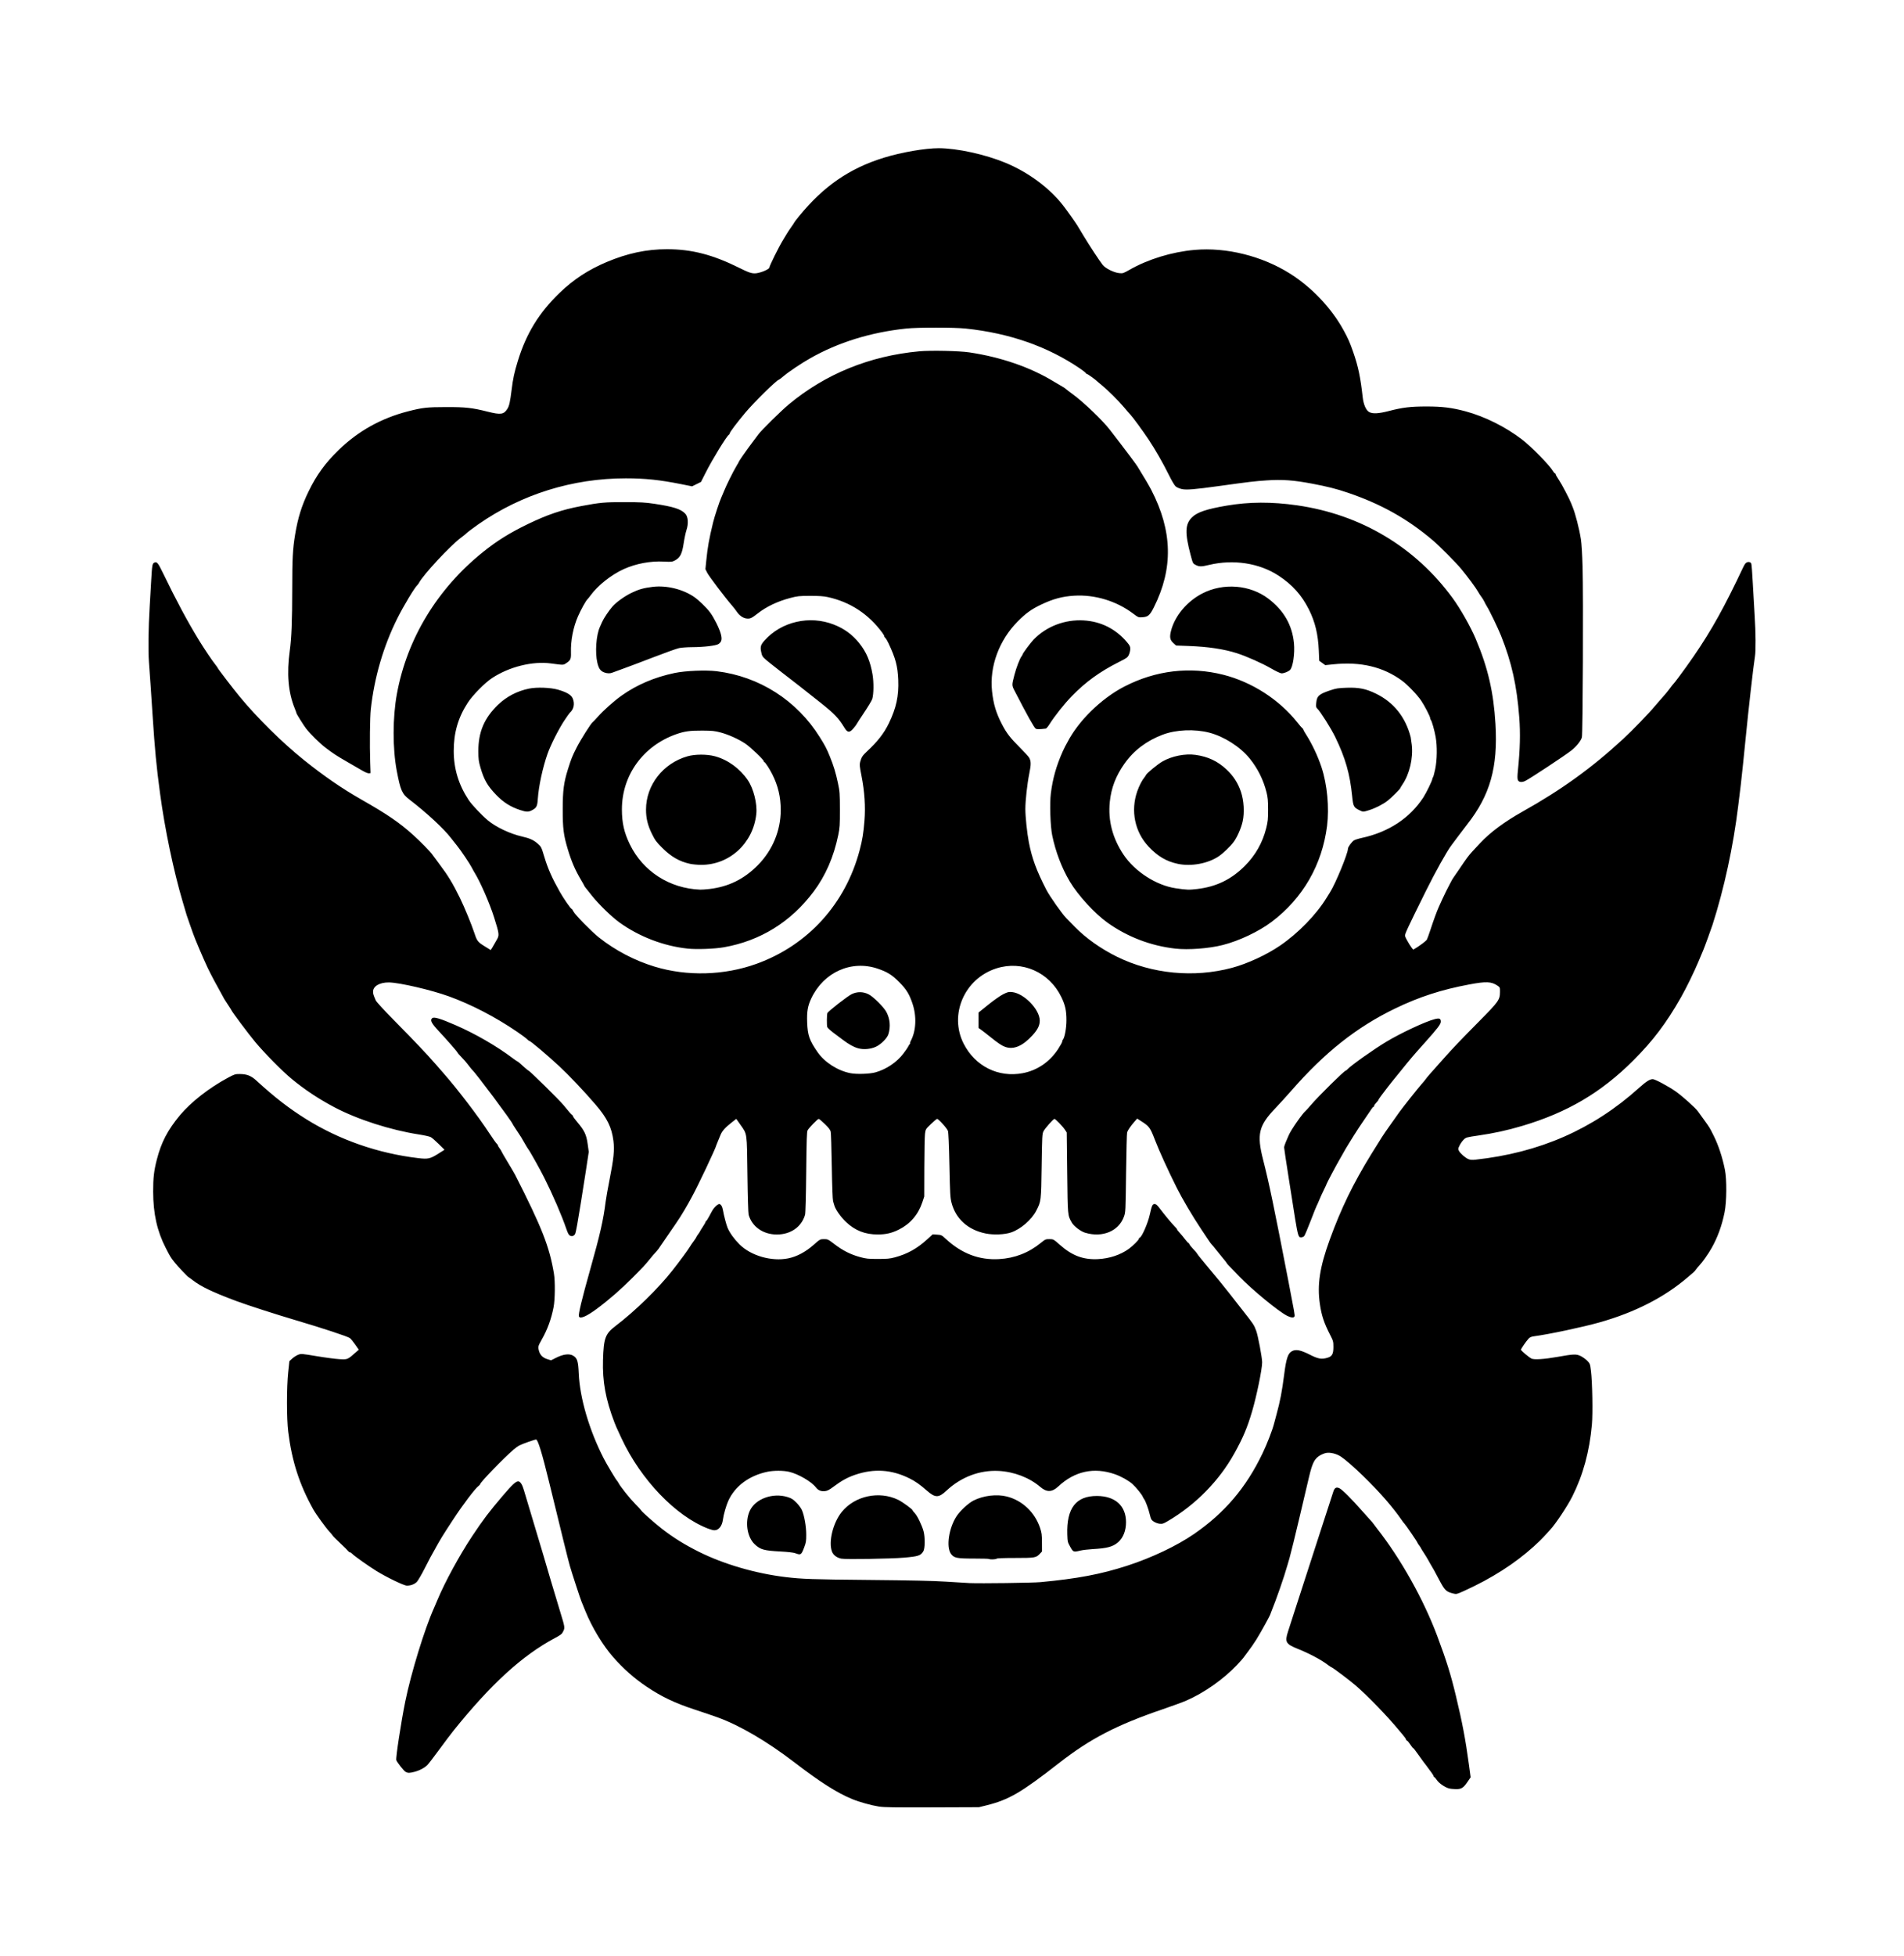 <svg xmlns="http://www.w3.org/2000/svg" viewBox="-2.347 -16.019 1028.674 1056.074">
    <path fill="#000000" d="M472.509 959.526c-4.19-0.662-10.617-2.456-14.424-4.025-8.322-3.431-17.224-9.096-31.543-20.074-14.537-11.143-29.33-19.789-41.179-24.061-2.634-0.95-7.977-2.766-11.875-4.037-11.038-3.597-18.437-7.105-26.551-12.584-6.704-4.529-12.522-9.667-17.97-15.874-5.663-6.45-11.532-16.168-15.063-24.935-0.959-2.378-1.893-4.669-2.078-5.090-0.623-1.423-5.276-15.677-6.315-19.344-0.987-3.489-3.941-15.41-11.096-44.818-3.833-15.751-6.151-23.366-7.108-23.366-0.758 0-7.506 2.381-9.135 3.223-0.635 0.329-1.986 1.31-3.003 2.184-5.439 4.668-18.129 17.783-18.129 18.736 0 0.182-0.335 0.566-0.745 0.852-1.832 1.282-8.499 10.089-14.007 18.503-5.624 8.59-6.729 10.394-9.737 15.876-1.098 2.001-2.15 3.898-2.34 4.214s-1.661 3.16-3.271 6.321c-1.61 3.16-3.436 6.281-4.057 6.937-1.222 1.288-3.252 2.065-5.396 2.065-1.579 0-10.826-4.445-16.42-7.894-4.307-2.655-12.142-8.209-13.144-9.317-0.395-0.436-0.94-0.792-1.211-0.792s-0.719-0.319-0.994-0.709c-0.275-0.39-2.224-2.324-4.332-4.297s-3.894-3.765-3.971-3.983c-0.077-0.217-0.868-1.171-1.756-2.12-1.955-2.088-7.271-9.414-8.752-12.062-7.479-13.374-11.561-26.022-13.54-41.948-0.878-7.074-0.881-23.987-0.005-32.177l0.636-5.938 1.556-1.414c0.856-0.777 2.293-1.696 3.196-2.039 1.587-0.606 1.909-0.581 10.031 0.777 4.615 0.772 10.146 1.498 12.291 1.615 4.358 0.236 4.358 0.236 8.651-3.56l1.76-1.557-1.905-2.737c-1.047-1.505-2.35-3.088-2.895-3.518-1.088-0.856-14.7-5.352-29.045-9.593-10.938-3.233-26.306-8.191-32.177-10.379-12.777-4.762-19.198-7.823-23.653-11.279-1.211-0.94-2.27-1.708-2.351-1.708-0.309 0-5.973-6.028-7.568-8.056-2.136-2.714-2.231-2.867-4.687-7.656-4.682-9.123-6.777-18.504-6.8-30.446-0.015-7.452 0.42-11.233 1.996-17.348 2.408-9.338 5.813-15.858 12.462-23.867 5.858-7.054 15.822-14.836 25.949-20.265 3.522-1.888 3.945-2.022 6.398-2.006 3.817 0.023 6.123 0.927 8.916 3.492 9.759 8.958 17.588 15.024 26.88 20.825 18.026 11.255 38.885 18.517 60.584 21.094 5.329 0.633 6.49 0.374 10.926-2.43l3.299-2.088-3.145-3.117c-1.729-1.715-3.677-3.393-4.327-3.729s-3.482-0.967-6.294-1.403c-15.478-2.396-33.233-8.11-45.767-14.729-8.507-4.492-15.986-9.454-23.076-15.308-5.045-4.165-14.708-13.948-19.64-19.88-3.722-4.477-12.564-16.288-12.931-17.274-0.085-0.228-0.861-1.456-1.724-2.73s-1.757-2.653-1.988-3.064c-4.321-7.721-7.448-13.591-9.106-17.094-2.426-5.126-7.168-16.304-7.933-18.703-0.168-0.526-0.931-2.681-1.695-4.788s-1.536-4.347-1.717-4.979c-0.181-0.632-1.124-3.821-2.093-7.087-4.926-16.575-9.673-39.263-12.26-58.608-2.005-14.984-2.793-23.24-4.038-42.328-0.832-12.744-1.302-19.609-1.966-28.683-0.459-6.281-0.301-17.731 0.416-29.925 0.211-3.581 0.565-9.701 0.786-13.599 0.506-8.883 0.62-9.527 1.767-10.050 1.339-0.61 1.97 0.153 4.579 5.549 7.217 14.928 13.164 26.025 19.515 36.421 2.695 4.41 7.219 11.136 8.853 13.153 0.709 0.878 1.291 1.709 1.291 1.845 0 0.316 8.393 11.267 11.791 15.38 9.53 11.543 23.053 24.885 34.751 34.279 10.603 8.516 20.587 15.388 30.835 21.221 14.241 8.106 20.705 12.52 28.154 19.223 3.768 3.39 9.53 9.262 10.322 10.519 0.222 0.352 1.882 2.593 3.689 4.979 4.823 6.371 7.378 10.57 11.27 18.513 2.476 5.054 6.27 14.273 7.882 19.153 1.364 4.126 1.797 4.681 5.425 6.93l3.346 2.074 0.895-1.437c0.493-0.791 1.014-1.696 1.156-2.011s0.684-1.265 1.2-2.107c1.469-2.4 1.375-3.2-1.43-12.066-2.445-7.734-7.539-19.383-10.634-24.325-0.397-0.632-1.015-1.753-1.378-2.49-0.986-2.009-5.999-9.475-7.976-11.875-0.955-1.158-2.457-3.055-3.339-4.214-3.802-4.998-13.159-13.654-22.477-20.793-3.927-3.010-4.789-4.963-6.769-15.355-2.304-12.1-2.287-28.834 0.046-41.612 5.446-29.843 21.83-56.832 46.543-76.668 7.543-6.055 14.39-10.321 24.162-15.054 10.538-5.104 18.524-7.802 28.847-9.742 10.268-1.93 12.711-2.151 23.557-2.133 8.491 0.015 11.091 0.159 15.897 0.876 10.383 1.553 14.409 2.837 16.807 5.366 1.547 1.63 1.809 5.291 0.636 8.869-0.449 1.369-1.131 4.588-1.515 7.154-0.837 5.593-1.904 7.713-4.609 9.159-1.603 0.857-1.967 0.897-6.128 0.678-7.18-0.378-15.001 1.086-21.571 4.039-6.715 3.018-14.091 8.85-17.978 14.212-0.687 0.947-1.449 1.897-1.69 2.107-0.819 0.711-3.511 5.55-5.092 9.155-2.588 5.902-3.992 13.082-3.818 19.533 0.096 3.568-0.202 4.252-2.508 5.774-1.695 1.118-1.333 1.11-8.267 0.185-10.013-1.337-22.573 1.783-31.885 7.917-3.92 2.583-10.423 9.187-13.101 13.305-5.209 8.009-7.589 16.214-7.572 26.105 0.016 9.59 2.653 18.234 8.061 26.415 1.692 2.56 6.905 8.088 10.338 10.963 4.383 3.67 11.997 7.276 18.491 8.757 4.222 0.963 6.274 1.899 8.547 3.9 1.8 1.585 1.967 1.923 3.494 7.037 1.883 6.307 4.171 11.475 8.396 18.962 2.043 3.62 5.913 9.193 6.383 9.193 0.167 0 0.605 0.635 0.973 1.408 0.799 1.683 9.946 11.003 13.731 13.993 8.966 7.077 19.313 12.491 30.163 15.78 17.509 5.308 37.514 4.758 54.93-1.509 27.847-10.020 48.171-32.4 55.822-61.466 1.449-5.502 2.047-9.166 2.583-15.814 0.613-7.591 0.077-15.693-1.605-24.234-1.004-5.099-1.1-6.105-0.718-7.529 0.671-2.496 1.289-3.47 3.496-5.516 5.874-5.444 9.376-9.922 12.001-15.349 4-8.271 5.409-14.778 5.061-23.401-0.301-7.467-1.421-11.694-5.271-19.851-0.605-1.282-1.366-2.554-1.693-2.823s-0.594-0.695-0.594-0.945c0-0.249-0.436-1.047-0.97-1.772-7.491-10.198-17.395-16.697-29.483-19.353-2.273-0.498-4.748-0.67-9.576-0.662-6.021 0.010-6.844 0.1-10.917 1.18-6.754 1.791-12.81 4.683-17.451 8.335-3.31 2.603-4.167 2.976-6.164 2.679-1.853-0.276-3.762-1.651-5.115-3.681-0.526-0.791-1.684-2.271-2.569-3.288-3.672-4.215-12.432-15.785-13.366-17.649l-1.006-2.009 0.454-4.502c0.756-7.514 1.501-11.683 3.713-20.783 0.772-3.175 3.408-11.174 4.403-13.359 0.419-0.921 1.094-2.515 1.499-3.542 1.143-2.901 4.962-10.61 6.573-13.271 0.8-1.321 1.453-2.485 1.453-2.588 0-0.312 4.156-6.266 7.050-10.102 1.494-1.981 3.089-4.108 3.545-4.727 1.592-2.167 12.231-12.642 16.219-15.967 19.836-16.541 43.765-26.299 70.598-28.788 6.214-0.577 21.558-0.249 27.081 0.577 17.089 2.556 32.998 8.044 45.583 15.726 2.001 1.222 4.137 2.481 4.749 2.798s1.402 0.853 1.757 1.191c0.357 0.338 2.125 1.688 3.929 3.003 5.831 4.243 16.233 14.248 20.092 19.327 0.591 0.777 2.979 3.88 5.309 6.895 3.794 4.911 8.717 11.534 9.444 12.704 3.437 5.533 6.221 10.265 7.496 12.74 11.446 22.227 11.865 42.334 1.321 63.315-2.154 4.286-3.091 5.099-6.132 5.318-2.198 0.16-2.259 0.135-5.063-1.975-9.051-6.81-20.682-10.334-31.844-9.651-6.452 0.395-11.375 1.724-17.899 4.83-5.201 2.477-8.279 4.69-12.613 9.075-10.070 10.185-15.279 24.32-13.87 37.641 0.735 6.965 2.218 11.876 5.439 18.036 2.447 4.678 4.398 7.2 9.575 12.373 2.507 2.506 4.794 5.011 5.081 5.567 1.029 1.988 1.038 3.57 0.050 8.454-1.134 5.614-2.148 14.737-2.135 19.238 0.010 4.269 0.929 12.983 1.892 17.955 1.678 8.661 4.088 15.209 9.433 25.628 1.771 3.455 8.526 13.041 10.838 15.381 0.553 0.559 2.641 2.687 4.643 4.729 5.985 6.105 14.127 11.859 22.792 16.107 18.865 9.25 41.492 11.421 61.998 5.949 8.322-2.22 18.766-7.043 26.024-12.016 9.917-6.794 19.532-16.689 25.213-25.948 0.714-1.164 1.516-2.457 1.781-2.873 2.953-4.632 9.668-20.937 9.668-23.474 0-0.919 1.985-3.681 3.234-4.501 0.524-0.343 2.466-0.954 4.318-1.358 14.436-3.151 25.835-10.647 33.141-21.796 1.563-2.386 4.893-9.211 4.893-10.031 0-0.298 0.161-0.705 0.358-0.904s0.735-2.174 1.195-4.387c1.043-5.018 1.144-12.393 0.241-17.429-0.656-3.658-2.052-8.567-2.61-9.175-0.184-0.201-0.335-0.631-0.336-0.958-0.005-0.847-3.076-6.797-4.887-9.462-2.138-3.149-7.374-8.595-10.389-10.805-10.128-7.427-22.35-10.325-37.059-8.793l-4.349 0.454-3.261-2.359-0.233-5.498c-0.374-8.808-1.977-15.459-5.352-22.207-3.857-7.71-8.961-13.399-16.394-18.267-10.381-6.798-24.395-8.954-37.585-5.782-4.119 0.99-5.257 0.994-7.163 0.021-1.529-0.779-1.545-0.811-2.764-5.415-3.152-11.912-2.993-16.582 0.69-20.264 2.79-2.79 7.903-4.523 18.813-6.377 12.175-2.069 24.303-2.121 38.003-0.161 34.434 4.927 63.923 22.518 84.104 50.169 4.236 5.805 9.648 15.365 12.464 22.019 6.554 15.488 9.619 28.709 10.632 45.858 1.383 23.428-2.863 38.472-15.323 54.31-1.077 1.369-3.24 4.214-4.804 6.321s-3.21 4.304-3.655 4.88c-2.345 3.039-8.722 14.452-13.755 24.614-10.362 20.918-11.572 23.538-11.299 24.443 0.548 1.81 4.096 7.525 4.52 7.279 3.129-1.821 6.871-4.604 7.281-5.414 0.286-0.565 1.167-3.009 1.959-5.432 1.644-5.022 3.402-9.827 4.417-12.066 0.382-0.843 1.239-2.738 1.908-4.214s1.614-3.457 2.103-4.404c0.489-0.947 1.466-2.844 2.171-4.214s1.372-2.576 1.482-2.681c0.11-0.105 1.534-2.174 3.166-4.597 4.263-6.334 5.397-7.865 7.447-10.068 1.004-1.079 2.862-3.069 4.125-4.42 5.385-5.761 13.144-11.525 22.792-16.93 21.127-11.837 37.573-23.697 54.334-39.186 5.259-4.86 14.021-13.908 17.105-17.661 0.632-0.769 1.753-2.061 2.49-2.869 2.534-2.779 4.791-5.481 6.041-7.238 0.689-0.968 1.393-1.854 1.564-1.968s1.466-1.761 2.877-3.658c11.755-15.792 19.313-27.975 27.745-44.727 2.466-4.898 5.17-10.441 6.011-12.318s1.843-3.815 2.231-4.306c0.951-1.21 2.84-1.226 3.284-0.032 0.175 0.474 0.525 4.912 0.777 9.863s0.706 12.88 1.010 17.62c0.643 10.006 0.715 19.509 0.173 22.792-0.771 4.657-3.559 29.171-4.965 43.668-0.778 8.019-2.307 22.613-2.688 25.665-0.21 1.686-0.822 6.685-1.361 11.109-2.668 21.949-7.596 44.762-13.905 64.365-0.805 2.5-4.476 12.528-5.046 13.778-0.191 0.422-1.315 3.093-2.497 5.938-2.318 5.583-6.59 14.313-9.558 19.537-7.821 13.763-15.062 23.338-25.65 33.919-17.395 17.385-35.676 28.147-60.163 35.412-7.919 2.35-15.212 3.946-23.532 5.15-6.439 0.931-6.724 1.011-7.955 2.205-0.702 0.68-1.699 2.083-2.214 3.117-0.847 1.701-0.887 1.98-0.401 2.917 0.735 1.421 3.442 3.803 5.117 4.502 0.999 0.417 2.023 0.508 3.692 0.328 34.729-3.76 63.587-16.389 88.402-38.688 3.969-3.565 5.918-4.81 7.539-4.81 1.251 0 8.767 4.041 12.551 6.748 3.64 2.604 10.455 8.715 11.801 10.58 0.422 0.584 1.973 2.734 3.448 4.776 2.951 4.087 2.891 3.987 5.072 8.35 2.603 5.207 4.747 11.693 6.111 18.483 1.057 5.256 0.958 17.29-0.189 22.984-1.439 7.154-3.731 13.458-7.016 19.299-1.771 3.148-4.902 7.582-6.59 9.332-0.609 0.632-1.392 1.58-1.737 2.107s-0.973 1.252-1.395 1.611c-0.422 0.359-1.801 1.543-3.066 2.63-12.631 10.864-28.536 19.011-47.691 24.428-9.163 2.592-27.478 6.475-35.485 7.524-1.435 0.189-2.223 0.535-2.909 1.281-1.363 1.48-4.124 5.481-4.122 5.97 0.005 0.481 4.155 3.988 5.656 4.78 1.36 0.717 7.034 0.357 13.959-0.883 8.847-1.585 10.283-1.639 12.648-0.483 1.111 0.543 2.705 1.69 3.544 2.55 1.474 1.509 1.541 1.693 2.010 5.478 0.758 6.103 1.055 23.012 0.509 29.033-1.323 14.586-4.749 27.141-10.579 38.768-2.629 5.243-9.193 15.093-12.053 18.089-1.207 1.265-2.776 2.975-3.486 3.801s-3.095 3.131-5.299 5.123c-10.272 9.28-22.834 17.29-37.625 23.99-3.994 1.81-4.137 1.843-5.9 1.4-3.884-0.978-4.573-1.673-7.832-7.884-2.185-4.166-3.103-5.824-4.469-8.058-0.252-0.413-0.83-1.441-1.283-2.284s-1.496-2.542-2.317-3.778c-0.821-1.236-1.493-2.34-1.493-2.454s-0.43-0.773-0.958-1.463c-0.526-0.691-0.958-1.372-0.958-1.514 0-0.353-6.489-9.849-7.056-10.326-0.25-0.211-1.034-1.245-1.743-2.299-1.655-2.457-4.521-6.133-7.619-9.767-7.414-8.701-19.681-20.559-24.879-24.054-2.356-1.583-5.74-2.429-8.040-2.009-0.845 0.154-2.317 0.738-3.27 1.297-3.007 1.762-4.165 4.038-6.002 11.799-1.274 5.381-3.78 16.025-4.991 21.201-2.029 8.667-5.030 20.889-5.5 22.408-0.294 0.947-0.823 2.758-1.178 4.023-1.713 6.124-6.041 18.572-8.656 24.899-0.261 0.632-0.52 1.322-0.575 1.533-0.229 0.874-5.377 10.181-7.51 13.575-1.266 2.014-3.276 4.917-4.469 6.449s-2.35 3.085-2.572 3.448c-0.222 0.363-1.758 2.088-3.416 3.832-7.396 7.791-17.761 15.074-27.406 19.259-1.997 0.867-7.682 2.956-12.635 4.641-24.913 8.485-39.291 15.936-56.118 29.078-20.435 15.961-27.143 19.867-39.263 22.861l-4.023 0.994-25.281 0.095c-20.34 0.077-25.955-0.011-28.729-0.449zM559.846 838.334c19.877-1.855 32.613-4.265 46.773-8.855 13.265-4.299 26.908-10.773 36.157-17.157 16.588-11.449 28.086-24.979 36.995-43.535 2.484-5.172 5.39-12.709 6.279-16.279 0.184-0.737 0.759-2.891 1.279-4.788 1.949-7.111 2.958-12.366 4.111-21.413 1.122-8.799 2.051-11.568 4.267-12.714 2.114-1.093 4.709-0.581 9.548 1.886 4.599 2.345 6.402 2.653 9.687 1.662 2.394-0.722 3.105-2.037 3.105-5.744 0-2.971-0.091-3.311-1.768-6.58-3.293-6.419-4.632-10.451-5.538-16.663-1.521-10.426-0.076-19.897 5.297-34.667 6.168-16.963 12.711-30.441 22.407-46.158 5.593-9.066 6.671-10.731 9.756-15.065 2.5-3.513 3.274-4.605 5.371-7.586 1.731-2.46 10.227-13.153 12.211-15.373 0.899-1.003 1.902-2.225 2.231-2.713 0.585-0.869 1.668-2.11 9.373-10.745 5.552-6.223 8.85-9.681 19.393-20.341 10.591-10.708 11.216-11.587 11.262-15.85 0.026-2.42-0.010-2.515-1.29-3.385-3.356-2.282-6.125-2.403-15.347-0.675-15.061 2.823-27.060 6.718-40.030 12.99-20.811 10.065-37.979 23.663-56.137 44.458-2.391 2.738-6.252 6.975-8.58 9.414-9.007 9.434-10.093 14.006-6.599 27.742 3.311 13.014 5.741 24.672 13.615 65.311 3.352 17.296 3.6 18.723 3.367 19.326-0.329 0.859-1.925 0.729-3.998-0.323-4.758-2.414-18.805-13.964-25.939-21.33-6.113-6.313-6.703-6.943-6.703-7.168 0-0.118-0.824-1.174-1.831-2.349s-2.77-3.343-3.917-4.818c-1.147-1.475-2.237-2.789-2.422-2.919s-0.964-1.197-1.732-2.366c-0.768-1.169-2.594-3.907-4.055-6.083-4.372-6.503-10.111-16.236-13.062-22.15-4.877-9.771-9.483-19.89-11.856-26.047-2.491-6.461-2.953-7.077-7.437-9.943l-2.071-1.323-1.497 1.706c-1.989 2.267-3.556 4.552-3.929 5.729-0.167 0.526-0.423 10.437-0.567 22.026-0.259 20.718-0.279 21.108-1.149 23.512-2.838 7.836-11.595 11.463-20.944 8.673-2.428-0.724-6.111-3.525-7.232-5.499-2.258-3.974-2.205-3.415-2.474-26.942l-0.247-21.707-1.045-1.58c-1.128-1.705-5.058-5.761-5.58-5.761-0.609 0-5.233 5.213-5.963 6.721-0.676 1.397-0.751 2.856-0.979 18.753-0.273 19.038-0.273 19.033-2.957 24.211-2.489 4.799-8.365 9.86-13.497 11.625-3.467 1.193-9.511 1.446-13.792 0.579-9.52-1.929-16.143-7.875-18.415-16.532-0.714-2.721-0.83-4.764-1.153-20.264-0.228-10.923-0.519-17.729-0.797-18.578-0.449-1.375-5.075-6.512-5.863-6.512-0.242 0-1.741 1.25-3.331 2.778-2.863 2.749-2.895 2.803-3.215 5.267-0.177 1.369-0.343 9.557-0.365 18.194l-0.041 15.705-1.019 3.064c-2.23 6.701-6.552 11.714-12.765 14.806-3.743 1.862-6.906 2.594-11.257 2.602-6.931 0.015-12.261-2.072-17.227-6.743-2.834-2.666-5.648-6.658-6.3-8.941-0.15-0.526-0.457-1.561-0.682-2.299-0.244-0.799-0.523-8.379-0.691-18.769-0.155-9.585-0.419-18.032-0.587-18.769-0.217-0.953-1.134-2.144-3.169-4.118-1.575-1.528-3.069-2.778-3.321-2.778-0.553 0-5.222 4.783-5.981 6.128-0.44 0.778-0.581 4.991-0.763 22.601-0.133 13.048-0.38 22.193-0.619 23.027-1.878 6.562-7.757 10.681-15.248 10.681-7.404 0-13.43-4.218-15.238-10.665-0.23-0.817-0.501-9.871-0.653-21.703-0.298-23.145-0.084-21.632-3.8-26.914l-2.226-3.164-2.065 1.602c-3.871 3.002-5.628 4.944-6.496 7.184-0.455 1.177-1.155 2.871-1.551 3.763s-0.721 1.706-0.721 1.808c0 0.939-10.087 22.244-13.065 27.596-0.586 1.054-1.481 2.691-1.99 3.639s-1.454 2.585-2.104 3.639c-0.649 1.054-1.645 2.691-2.218 3.639s-3.297 4.975-6.057 8.946c-2.762 3.972-5.199 7.529-5.417 7.904s-0.821 1.15-1.34 1.722c-1.777 1.957-2.095 2.328-3.807 4.42-2.805 3.429-3.024 3.665-9.208 9.897-6.167 6.215-12.758 11.952-19.339 16.836-5.525 4.101-9.051 5.599-9.629 4.091-0.419-1.093 1.494-9.051 6.171-25.665 5.297-18.814 7.004-26.326 8.269-36.391 0.239-1.897 1.198-7.297 2.134-12.002 2.203-11.082 2.674-15.805 2.064-20.685-0.917-7.336-3.379-12.357-9.606-19.6-6.363-7.401-14.312-15.786-19.836-20.929-6.075-5.654-15.421-13.545-16.043-13.545-0.194 0-0.749-0.421-1.232-0.935s-2.883-2.301-5.334-3.969c-11.719-7.983-24.701-14.721-36.824-19.115-9.504-3.444-26.661-7.43-32.368-7.522-4.989-0.079-8.618 2.007-8.618 4.952 0 1.218 0.163 1.756 1.449 4.754 0.339 0.791 4.529 5.342 10.227 11.109 5.309 5.372 11.173 11.405 13.031 13.406s3.96 4.242 4.669 4.979c0.709 0.737 2.718 2.978 4.461 4.979s3.549 4.069 4.013 4.597c7.797 8.866 18.881 23.372 25.027 32.752 1.795 2.738 3.549 5.215 3.9 5.506s0.637 0.704 0.637 0.921c0 0.217 0.43 0.96 0.958 1.651s0.958 1.379 0.958 1.527c0 0.149 1.522 2.79 3.383 5.867s3.647 6.112 3.969 6.744c14.539 28.597 18.574 38.851 21.027 53.436 0.713 4.241 0.614 14.022-0.184 18.147-1.247 6.445-3.313 12.104-6.397 17.522-1.997 3.508-2.099 3.935-1.478 6.167 0.611 2.204 2.054 3.636 4.41 4.378l2.080 0.655 2.907-1.457c3.783-1.896 7.082-2.266 9.093-1.024 2.2 1.36 2.672 2.887 2.977 9.621 0.603 13.31 5.681 30.583 13.457 45.774 1.603 3.131 6.728 11.721 7.202 12.066 0.144 0.105 0.485 0.623 0.76 1.149 1.076 2.069 6.097 8.376 9.066 11.389 1.721 1.746 3.186 3.336 3.255 3.532 0.229 0.643 7.326 6.931 11.235 9.954 6.241 4.826 12.156 8.504 19.918 12.382 13.413 6.701 30.657 11.729 46.923 13.68 8.821 1.057 14.416 1.25 44.625 1.529 22.992 0.213 35.317 0.483 41.944 0.924 5.161 0.343 10.85 0.686 12.641 0.763 6.083 0.26 34.264-0.106 38.496-0.501zM452.139 825.645c-2.373-0.484-4.235-1.897-4.965-3.761-2.028-5.174 0.506-15.561 5.225-21.419 7.033-8.729 20.252-11.573 30.527-6.568 2.331 1.136 7.779 5.111 7.779 5.677 0 0.159 0.512 0.813 1.141 1.454 1.398 1.431 3.997 6.794 4.787 9.881 0.861 3.364 0.782 9.261-0.144 10.781-1.427 2.341-2.653 2.744-10.402 3.422-7.1 0.621-31.637 1.007-33.946 0.535zM531.973 825.826c-0.125-0.125-3.879-0.226-8.341-0.223-9.079 0.007-10.607-0.315-12.21-2.567-2.645-3.716-1.143-13.864 2.994-20.235 1.928-2.969 6.406-7.117 9.214-8.533 5.34-2.695 12.522-3.558 18.020-2.163 8.296 2.104 15.101 8.532 17.896 16.904 0.886 2.653 1.026 3.715 1.043 7.923l0.021 4.858-1.149 1.223c-2.042 2.172-2.658 2.276-13.372 2.276-6.092 0-9.847 0.144-9.994 0.384-0.252 0.408-3.738 0.539-4.123 0.155zM427.308 822.708c-0.945-0.355-3.956-0.704-7.852-0.911-9.023-0.479-10.907-0.994-13.974-3.821-4.205-3.875-5.466-12.207-2.746-18.146 2.964-6.475 12.39-9.919 20.385-7.45 2.147 0.664 2.975 1.18 4.772 2.977 1.197 1.197 2.548 3.017 3.003 4.046 1.309 2.961 2.349 8.855 2.349 13.311 0 3.511-0.135 4.322-1.173 7.020-1.519 3.944-1.766 4.098-4.764 2.974zM575.857 819.254c-1.393-2.477-1.461-2.757-1.585-6.679-0.446-14.153 4.689-20.81 16.025-20.769 9.863 0.035 15.705 5.303 15.705 14.164 0 4.578-1.514 8.42-4.267 10.827-2.773 2.424-5.929 3.275-13.736 3.703-2.423 0.133-5.411 0.489-6.639 0.791-3.741 0.918-3.868 0.872-5.505-2.037zM380.193 809.425c-17.465-6.73-36.393-26.466-46.762-48.755-2.956-6.354-3.073-6.619-3.81-8.546-4.739-12.394-6.528-22.141-6.183-33.708 0.351-11.836 1.214-14.184 6.768-18.403 10.591-8.047 23.121-20.279 30.791-30.052 3.717-4.736 8.391-11.059 9.166-12.4 0.441-0.763 1.458-2.267 2.258-3.339s1.453-2.076 1.453-2.228c0-0.153 0.431-0.843 0.958-1.533s0.958-1.35 0.958-1.463c0-0.114 0.69-1.239 1.533-2.501s1.533-2.488 1.533-2.724c0-0.237 0.137-0.43 0.304-0.43s0.901-1.126 1.629-2.499c2.096-3.961 2.125-4.007 3.461-5.383 0.698-0.721 1.575-1.309 1.952-1.309 0.876 0 1.693 1.313 2.023 3.255 0.504 2.961 1.845 8.034 2.576 9.737 1.136 2.649 3.639 6.096 6.434 8.858 6.195 6.124 17.335 9.305 26.256 7.5 4.635-0.938 9.349-3.433 13.636-7.217 3.543-3.128 3.586-3.151 5.689-3.162 2.049-0.011 2.239 0.080 5.747 2.766 4.433 3.395 8.56 5.48 13.61 6.873 3.417 0.943 4.472 1.057 9.767 1.058 4.99 0 6.458-0.138 9.193-0.875 6.773-1.825 11.954-4.703 17.398-9.666l3.009-2.743 2.395 0.152c2.302 0.147 2.486 0.238 4.739 2.323 8.554 7.919 18.012 11.503 28.738 10.889 8.5-0.486 16.064-3.432 22.642-8.816 2.283-1.869 2.532-1.976 4.579-1.965 2.161 0.011 2.171 0.019 5.731 3.163 6.523 5.763 12.593 8.026 20.475 7.631 6.208-0.311 12.241-2.322 16.7-5.565 2.093-1.521 5.365-4.776 5.365-5.334 0-0.277 0.252-0.6 0.559-0.719 1.146-0.441 4.354-7.817 5.355-12.313 1.137-5.108 1.472-5.835 2.685-5.835 0.662 0 1.368 0.605 2.576 2.203 2.835 3.753 6.571 8.255 8.072 9.733 0.791 0.777 1.436 1.571 1.436 1.766s0.56 0.942 1.245 1.659c0.685 0.718 1.998 2.296 2.919 3.507s1.814 2.201 1.985 2.201c0.171 0 0.408 0.301 0.525 0.67s1.078 1.569 2.133 2.667c1.055 1.099 1.918 2.107 1.918 2.243s1.077 1.545 2.394 3.13c2.726 3.283 4.825 5.817 6.433 7.762 0.609 0.737 2.277 2.751 3.705 4.473s3.642 4.48 4.919 6.128c1.277 1.648 4.557 5.842 7.287 9.317 5.9 7.508 6.075 7.773 7.287 10.995 0.962 2.556 3.213 14.483 3.213 17.033 0 3.751-2.979 18.231-5.507 26.748-2.555 8.616-4.794 13.911-9.387 22.217-8.257 14.931-20.945 27.876-36.003 36.733-2.471 1.453-3.033 1.637-4.508 1.471-0.927-0.105-2.345-0.626-3.149-1.159-1.314-0.87-1.533-1.258-2.137-3.781-0.74-3.095-2.349-7.468-3.078-8.365-0.257-0.315-0.567-0.859-0.689-1.204-0.403-1.143-3.695-5.21-5.614-6.936-2.092-1.881-6.13-4.136-9.505-5.307-11.302-3.924-21.735-1.649-30.625 6.674-3.317 3.106-6.229 3.17-9.659 0.211-5.831-5.030-14.217-8.246-22.574-8.658-10.217-0.503-20.232 3.295-28.111 10.661-4.222 3.947-6.048 3.951-10.549 0.021-3.929-3.431-6.241-5.057-9.471-6.662-9.622-4.782-19.167-5.402-29.375-1.909-4.050 1.386-7.376 3.212-11.455 6.285-2.396 1.805-3.466 2.37-4.777 2.517-2.127 0.24-3.703-0.403-4.93-2.013-2.375-3.115-9.45-7.24-14.427-8.413-3.122-0.735-8.346-0.749-11.762-0.032-9.885 2.079-17.521 7.752-21.139 15.706-1.141 2.509-2.578 7.537-2.905 10.166-0.427 3.446-2.315 5.768-4.654 5.727-0.587-0.010-2.101-0.417-3.366-0.904zM698.946 650.328c-0.321-1.001-1.027-4.664-1.566-8.141s-2.101-13.38-3.468-22.010c-1.367-8.63-2.486-16.079-2.486-16.555s0.4-1.776 0.89-2.889c0.49-1.113 1.212-2.798 1.607-3.745 1.151-2.768 7.417-11.781 9.179-13.2 0.272-0.218 1.521-1.604 2.778-3.079 4.082-4.795 18.055-18.578 18.833-18.578 0.166 0 0.631-0.365 1.032-0.812 1.806-2.009 14.134-10.733 20.921-14.805 7.863-4.718 21.049-10.881 26.051-12.176 2.618-0.679 3.363-0.375 3.363 1.367 0 1.351-1.73 3.608-8.861 11.557-6.083 6.783-7.162 8.051-12.978 15.252-2.127 2.634-4.228 5.219-4.669 5.747s-1.455 1.819-2.253 2.873c-0.798 1.054-2.236 2.947-3.199 4.207s-1.748 2.437-1.748 2.615c0 0.178-0.517 0.842-1.149 1.474s-1.149 1.394-1.149 1.694c0 0.301-0.156 0.545-0.345 0.545s-0.701 0.56-1.136 1.245c-0.435 0.685-1.926 2.882-3.315 4.884-2.239 3.227-4.84 7.163-6.205 9.388-0.258 0.419-1.273 2.054-2.258 3.634-1.753 2.812-2.565 4.192-4.055 6.895-0.407 0.737-1.096 1.944-1.53 2.681-1.534 2.604-6.821 12.554-6.821 12.839 0 0.159-0.66 1.601-1.466 3.205s-1.959 4.123-2.561 5.599c-0.602 1.475-1.219 2.853-1.372 3.064s-1.599 3.83-3.213 8.043c-1.616 4.214-3.209 7.962-3.541 8.332s-1.082 0.67-1.663 0.67c-0.926 0-1.132-0.229-1.644-1.819zM305.664 651.252c-0.691-0.343-1.207-1.259-1.982-3.519-2.577-7.5-7.279-18.392-12.047-27.903-2.213-4.416-7.855-14.483-8.562-15.281-0.231-0.26-1.1-1.681-1.932-3.157-1.787-3.173-1.877-3.316-4.469-7.19-1.106-1.654-2.010-3.076-2.010-3.162 0-0.918-20.306-28.118-21.87-29.294-0.14-0.105-0.911-1.054-1.713-2.107-1.626-2.136-2.765-3.45-4.806-5.537-0.761-0.777-1.449-1.618-1.533-1.868-0.161-0.483-5.765-6.878-9.947-11.35-4.096-4.382-4.931-6.003-3.637-7.077 0.996-0.826 4.295 0.152 12.479 3.701 10.772 4.669 22.351 11.359 31.128 17.978 1.213 0.916 2.306 1.664 2.429 1.664s0.679 0.411 1.24 0.911c0.561 0.501 1.813 1.621 2.786 2.49s1.861 1.578 1.977 1.578c0.559 0 16.769 15.954 18.957 18.657 2.841 3.509 4.086 4.935 4.549 5.207 0.287 0.169 0.53 0.513 0.539 0.766s1.038 1.666 2.287 3.142c3.888 4.595 4.921 6.755 5.615 11.753l0.603 4.334-1.597 10.535c-0.878 5.793-2.102 13.55-2.719 17.238s-1.48 8.852-1.917 11.476c-0.438 2.625-0.987 5.005-1.223 5.287-0.805 0.97-1.657 1.206-2.622 0.727zM470.563 563.072c5.867-1.595 11.635-5.477 15.214-10.236 1.272-1.691 2.41-3.353 2.528-3.689s0.475-0.917 0.791-1.285c0.316-0.369 0.454-0.67 0.302-0.67s-0.019-0.474 0.293-1.054c2.943-5.483 3.289-13.395 0.893-20.392-1.747-5.103-3.291-7.576-7.161-11.473-3.829-3.856-6.321-5.411-11.496-7.185-14.22-4.869-29.254 1.823-35.956 16.004-1.936 4.096-2.449 7.080-2.236 12.992 0.249 6.946 1.194 9.653 5.565 15.971 3.875 5.601 10.937 10.126 17.885 11.46 3.335 0.64 10.234 0.413 13.376-0.441zM461.241 550.054c-2.334-0.655-4.937-2.093-8.138-4.493-1.193-0.894-3.545-2.661-5.229-3.926s-3.161-2.643-3.284-3.064c-0.305-1.038-0.245-6.742 0.077-7.513 0.418-0.993 10.785-9.085 13.093-10.22 2.961-1.455 6.255-1.425 9.193 0.083 2.634 1.352 8.276 6.981 9.629 9.607 1.925 3.734 2.289 7.723 1.081 11.846-0.643 2.193-4.087 5.64-6.896 6.901-2.88 1.293-6.613 1.598-9.527 0.779zM550.22 563.492c7.83-1.498 14.523-6.055 19.079-12.991 1.225-1.867 2.23-3.685 2.23-4.041s0.156-0.811 0.345-1.012c0.975-1.027 1.953-6.288 1.953-10.515 0-5.221-0.651-8.174-2.76-12.534-6.53-13.494-21.213-19.957-35.159-15.471-17.199 5.531-25.613 24.942-17.619 40.646 6.199 12.176 18.758 18.438 31.928 15.918zM540.77 549.319c-1.895-0.676-3.86-1.994-8.313-5.572-2.001-1.608-4.199-3.313-4.884-3.788l-1.245-0.864v-8.333l5.267-4.25c2.944-2.374 6.489-4.859 8.036-5.63 2.458-1.225 3.002-1.355 4.836-1.167 6.435 0.665 14.879 9.336 14.927 15.33 0.021 2.633-1.040 4.834-3.794 7.871-5.357 5.91-10.269 8.029-14.829 6.404zM780.292 949.673c-2.217-0.681-5.268-2.83-6.356-4.474-0.563-0.85-1.172-1.547-1.355-1.547s-0.332-0.184-0.332-0.409c0-0.225-0.464-1.043-1.030-1.819-2.486-3.405-4.168-5.656-4.524-6.058-0.211-0.239-1.481-2.006-2.823-3.927s-2.574-3.493-2.737-3.493c-0.163 0-0.84-0.847-1.505-1.882s-1.458-1.978-1.764-2.094c-0.306-0.118-0.556-0.415-0.556-0.664s-0.819-1.412-1.819-2.589c-1.001-1.177-2.036-2.401-2.3-2.723-5.947-7.227-16.88-18.501-23.175-23.898-3.378-2.896-12.025-9.415-12.913-9.735-0.324-0.117-1.193-0.679-1.93-1.248-3.591-2.775-10.059-6.228-16.471-8.793-6.345-2.538-6.984-3.67-5.201-9.195 0.511-1.581 1.785-5.546 2.834-8.812 3.538-11.022 10.422-32.272 15.819-48.839 2.951-9.059 5.579-17.145 5.843-17.97 0.679-2.135 1.602-2.655 3.308-1.864 1.523 0.707 6.612 5.799 12.549 12.556 2.221 2.527 4.314 4.864 4.651 5.189s0.785 0.864 0.996 1.196c0.211 0.33 1.158 1.589 2.107 2.793 12.848 16.331 25.185 38.36 32.618 58.239 4.97 13.293 7.225 20.537 10.031 32.226 3.458 14.405 5.161 23.378 6.965 36.675l0.978 7.215-1.643 2.408c-2.289 3.356-3.385 4.033-6.455 3.984-1.356-0.021-3.070-0.225-3.807-0.452zM216.76 940.77c-0.952-0.517-4.504-5.017-4.996-6.328-0.393-1.049 2.615-20.729 4.835-31.627 3.144-15.442 10.493-39.347 15.533-50.521 0.38-0.843 1.267-2.911 1.97-4.597 3.972-9.51 11.886-24.012 18.678-34.229 5.905-8.883 9.223-13.265 16.445-21.715 5.186-6.068 7.080-7.833 8.403-7.833 1.079 0 2.175 1.665 3.023 4.597 0.335 1.158 2.765 9.261 5.399 18.003s4.958 16.499 5.163 17.238c1.010 3.629 6.801 23.097 9.116 30.644 2.517 8.208 2.571 8.556 1.631 10.49-0.714 1.47-1.258 1.908-4.574 3.673-17.493 9.313-34.475 24.811-54.618 49.847-1.423 1.771-4.925 6.406-7.78 10.304s-5.713 7.627-6.35 8.289c-1.523 1.58-4.249 3.037-7.042 3.764-2.749 0.716-3.522 0.717-4.836 0.005zM369.187 496.229c-12.903-1.351-26.158-6.417-36.78-14.056-4.257-3.061-11.207-9.793-14.889-14.42-1.697-2.133-3.328-4.18-3.627-4.552s-0.541-0.754-0.541-0.85c0-0.097-0.791-1.512-1.756-3.144-3.264-5.52-5.196-10.006-7.227-16.78-2.244-7.481-2.702-11.137-2.693-21.451 0.010-10.194 0.569-14.467 2.835-21.651 1.82-5.77 2.238-6.815 4.63-11.565 2.067-4.105 7.967-13.448 8.691-13.767 0.168-0.074 1.491-1.471 2.941-3.106 2.987-3.367 8.693-8.435 12.714-11.286 8.258-5.859 17.79-9.923 28.594-12.191 5.831-1.225 16.82-1.69 22.761-0.965 23.084 2.818 43.35 15.777 55.749 35.651 2.947 4.725 3.606 5.989 5.389 10.342 2.023 4.94 3.225 8.88 4.382 14.365 0.979 4.639 1.053 5.623 1.064 14.365 0.011 8.435-0.079 9.831-0.902 13.79-2.443 11.781-6.823 21.831-13.271 30.458-12.219 16.35-28.807 26.637-48.523 30.093-5.034 0.882-14.628 1.237-19.545 0.721zM380.959 464.039c10.329-1.228 18.641-5.311 26.074-12.804 7.99-8.057 12.425-18.71 12.425-29.847 0-7.033-1.444-13.127-4.581-19.342-1.507-2.988-3.836-6.544-4.284-6.544-0.181 0-0.329-0.227-0.329-0.503 0-0.771-7.16-7.59-9.912-9.441-3.593-2.416-9.092-4.899-13.348-6.027-3.233-0.857-4.584-0.999-9.875-1.034-6.615-0.045-9.679 0.381-14.174 1.967-17.856 6.307-29.306 22.158-29.303 40.569 0.001 7.29 1.193 12.551 4.282 18.901 7.106 14.605 21.485 23.849 38.045 24.457 0.843 0.031 3.084-0.128 4.979-0.354zM370.565 450.473c-5.841-1.27-10.228-3.775-15.099-8.62-3.23-3.213-3.89-4.111-5.633-7.663-2.249-4.585-3.157-8.332-3.157-13.024 0-13.223 9.194-25.025 22.431-28.791 4.077-1.16 10.511-1.168 14.777-0.016 7 1.889 13.46 6.578 17.783 12.909 3.113 4.557 5.173 12.788 4.583 18.311-1.684 15.771-14.499 27.532-29.886 27.426-1.897-0.013-4.505-0.254-5.798-0.535zM632.625 496.231c-13.334-1.522-25.893-6.335-36.695-14.058-6.846-4.894-15.931-14.81-20.273-22.127-4.393-7.403-7.708-16.103-9.542-25.041-1-4.867-1.397-17.19-0.728-22.519 1.019-8.113 2.93-14.875 6.42-22.73 0.515-1.158 1.099-2.365 1.295-2.681s0.713-1.265 1.145-2.107c5.999-11.703 18.367-23.814 30.927-30.284 16.921-8.716 35.399-10.902 53.444-6.321 15.441 3.92 30.149 13.388 39.907 25.689 1.253 1.58 2.496 3.011 2.76 3.179s0.481 0.467 0.481 0.664c0 0.196 0.637 1.351 1.419 2.567 3.311 5.16 6.432 11.763 8.465 17.914 3.049 9.226 4.224 21.73 2.968 31.602-2.68 21.060-13.102 39.109-29.897 51.773-6.993 5.272-17.496 10.251-26.449 12.536-7.413 1.892-18.655 2.745-25.646 1.947zM644.5 464.039c10.28-1.223 18.332-5.117 25.628-12.394 5.771-5.756 9.653-12.588 11.619-20.444 0.891-3.565 1.025-4.869 1.023-10.035-0.004-4.819-0.161-6.57-0.839-9.289-1.699-6.808-4.786-12.994-9.182-18.394-5.080-6.24-13.78-11.788-21.737-13.861-7.922-2.064-17.955-1.638-25.138 1.066-8.718 3.282-15.589 8.467-20.638 15.577-4.721 6.647-7.231 13.17-7.997 20.783-1.008 10.013 1.464 19.516 7.385 28.393 6.115 9.168 17.699 16.642 28.214 18.206 5.944 0.884 7.187 0.926 11.663 0.393zM633.966 450.452c-6.16-1.313-10.856-4.081-15.757-9.293-7.482-7.953-9.819-19.376-6.123-29.916 1.017-2.902 2.652-6.055 3.89-7.506 0.359-0.422 0.719-0.969 0.798-1.216 0.288-0.901 6.34-5.88 8.954-7.369 5.112-2.91 12.243-4.321 17.851-3.532 6.738 0.949 11.868 3.364 16.688 7.852 3.696 3.442 6.223 7.336 7.805 12.031 1.619 4.801 1.999 11.267 0.944 16.050-0.795 3.6-2.898 8.417-4.823 11.043-1.684 2.299-5.634 6.11-8.014 7.73-5.844 3.981-14.961 5.675-22.217 4.127zM278.683 421.405c-5.173-1.69-9.041-4.13-12.924-8.152-4.753-4.922-6.623-8.177-8.553-14.879-0.959-3.328-1.104-4.484-1.113-8.811-0.021-10.258 3.173-17.797 10.577-24.958 4.581-4.431 10.427-7.483 16.83-8.779 4.221-0.855 11.597-0.581 15.612 0.578 4.629 1.337 7.080 2.765 7.91 4.604 1.286 2.852 0.693 5.955-1.507 7.871-0.242 0.211-1.583 2.107-2.981 4.214-3.045 4.588-7.417 13.251-9.076 17.973-2.644 7.532-4.785 17.499-5.25 24.439-0.265 3.957-0.694 4.753-3.283 6.081-1.815 0.931-2.933 0.899-6.239-0.181zM732.219 421.562c-3.168-1.523-3.478-2.102-4.018-7.517-1.224-12.234-3.661-20.744-9.217-32.179-2.18-4.487-8.043-13.764-9.637-15.25-0.672-0.626-0.754-1.050-0.579-2.982 0.346-3.818 1.424-4.802 7.505-6.849 3.274-1.101 4.288-1.261 9.062-1.42 6.505-0.216 10.279 0.55 15.693 3.183 9.613 4.675 16.018 12.701 18.786 23.544 0.080 0.315 0.333 2.11 0.562 3.987 0.868 7.128-1.194 15.949-5.035 21.554-0.604 0.88-1.098 1.705-1.098 1.832 0 0.464-4.845 5.311-6.895 6.896-2.611 2.022-6.642 4.073-10.096 5.139-3.169 0.977-3.121 0.977-5.034 0.057zM817.749 405.242c-0.343-0.755-0.343-2.033 0.008-5.458 1.155-11.263 1.367-19.79 0.708-28.413-1.319-17.265-4.062-29.544-9.863-44.145-1.588-3.996-6.278-13.713-7.628-15.803-0.409-0.632-1.012-1.743-1.34-2.47s-1.068-1.933-1.64-2.681c-0.573-0.749-1.365-1.965-1.759-2.702-1.017-1.898-5.713-8.249-9.219-12.468-2.869-3.452-11.485-12.12-15.152-15.246-13.706-11.681-28.126-19.759-46.158-25.857-6.125-2.072-10.857-3.267-19.205-4.849-9.971-1.889-16.107-2.329-24.541-1.757-6.667 0.451-8.911 0.718-25.807 3.060-13.267 1.841-17.512 2.183-20.040 1.617-1.186-0.266-2.65-0.897-3.25-1.402-0.639-0.539-2.17-3.108-3.69-6.195-3.148-6.392-7.413-13.838-11.032-19.258-3.030-4.537-8.615-12.159-9.715-13.255-0.399-0.399-1.953-2.191-3.451-3.983-2.933-3.507-9.086-9.6-12.187-12.073-1.054-0.839-2.088-1.715-2.299-1.946-0.751-0.823-5.12-3.985-5.507-3.985-0.217 0-0.531-0.239-0.699-0.531s-1.513-1.355-2.989-2.363c-17.476-11.938-38.155-19.186-61.863-21.681-6.324-0.665-25.903-0.671-32.177-0.008-19.181 2.024-36.732 7.462-51.905 16.080-4.753 2.7-11.533 7.237-14.212 9.509-1.336 1.133-2.547 2.060-2.694 2.060-1.015 0-13.54 12.299-18.144 17.816-4.758 5.702-8.387 10.525-8.41 11.179-0.008 0.253-0.231 0.597-0.496 0.766-1.264 0.808-8.83 13.182-12.551 20.529l-2.483 4.9-4.792 2.373-6.031-1.207c-11.368-2.275-19.404-3.115-29.781-3.115-28.771 0-56.373 8.602-79.675 24.829-3.088 2.15-6.187 4.515-6.895 5.262-0.211 0.222-1.411 1.169-2.667 2.107-5.62 4.189-20.136 19.798-22.422 24.112-0.279 0.526-0.713 1.129-0.964 1.34-1.385 1.163-7.481 11.297-10.829 18.003-7.519 15.062-12.43 31.896-14.306 49.031-0.485 4.439-0.654 19.040-0.331 28.729l0.191 5.747-0.871 0.123c-0.508 0.072-2.025-0.548-3.639-1.486-1.522-0.885-5.11-2.959-7.972-4.608-5.985-3.449-7.79-4.63-12.033-7.877-2.928-2.24-8.004-7.242-10.246-10.095-1.28-1.629-5.268-7.976-5.268-8.384 0-0.161-0.441-1.377-0.978-2.7-3.496-8.605-4.36-18.727-2.644-31.050 0.933-6.709 1.313-16.247 1.321-33.134 0.007-16.751 0.272-21.714 1.575-29.617 1.486-9.005 3.554-15.631 7.256-23.246 4.357-8.964 8.897-15.205 16.319-22.437 10.396-10.129 22.953-17.126 37.377-20.824 7.927-2.032 10.213-2.289 20.6-2.305 10.661-0.019 13.954 0.346 22.564 2.501 6.971 1.744 8.633 1.505 10.542-1.519 1.033-1.636 1.49-3.683 2.317-10.385 0.743-6.027 1.442-9.262 3.339-15.457 4.558-14.893 11.465-26.133 22.675-36.906 7.495-7.202 15.419-12.383 25.319-16.559 11.204-4.725 21.547-6.923 32.571-6.923 13.441 0 24.788 2.942 39.36 10.203 6.273 3.127 7.489 3.362 11.414 2.209 2.242-0.658 4.571-1.92 4.571-2.476 0-0.903 5.075-11.148 7.399-14.939 0.459-0.749 1.344-2.215 1.967-3.255s1.785-2.791 2.585-3.887c0.801-1.098 1.455-2.094 1.455-2.219s1.152-1.638 2.559-3.367c13.219-16.243 27.287-25.952 45.908-31.687 9.541-2.938 22.337-5.153 29.675-5.136 9.88 0.021 25.082 3.35 36.007 7.883 12.383 5.138 23.76 13.558 31.153 23.052 2.023 2.597 6.585 9.014 7.62 10.717 0.151 0.249 1.683 2.779 3.402 5.624 3.425 5.664 8.603 13.542 10.385 15.802 1.445 1.831 6.020 4.090 8.885 4.386 1.957 0.203 2.249 0.109 5.495-1.747 10.102-5.781 22.998-9.723 35.335-10.799 17.119-1.493 36.406 3.312 51.493 12.833 11.805 7.449 22.485 18.753 28.971 30.662 2.463 4.523 3.329 6.493 5.133 11.683 2.703 7.772 3.909 13.504 5.127 24.38 0.452 4.029 1.817 7.106 3.569 8.043 1.864 0.996 5.103 0.817 10.509-0.581 7.595-1.965 11.706-2.458 20.456-2.46 8.457-0.002 13.664 0.644 20.993 2.606 10.377 2.778 21.724 8.437 30.631 15.28 4.973 3.819 14.747 13.79 16.658 16.993 0.409 0.685 0.899 1.245 1.088 1.245s0.346 0.216 0.348 0.479c0 0.263 0.819 1.687 1.819 3.167 1.556 2.302 5.707 10.242 6.605 12.635 0.159 0.422 0.499 1.283 0.76 1.915 1.487 3.619 3.534 11.582 4.452 17.319 0.368 2.292 0.722 8.213 0.917 15.24 0.441 16.065 0.129 90-0.387 91.82-0.533 1.879-2.947 4.881-5.655 7.035-3.456 2.748-22.948 15.601-25.095 16.548-1.825 0.805-3.289 0.608-3.8-0.513zM453.91 377.018c-3.287-5.352-5.259-7.428-12.734-13.409-6.282-5.026-18.289-14.418-21.665-16.947-0.563-0.422-3.022-2.357-5.467-4.301-3.95-3.142-4.491-3.717-4.87-5.172-0.964-3.705-0.741-4.791 1.505-7.31 9.135-10.25 24.381-13.752 37.505-8.613 5.602 2.193 9.979 5.397 13.703 10.026 3.856 4.793 6.013 9.905 7.189 17.033 0.702 4.252 0.614 10.503-0.185 13.142-0.232 0.77-2.231 4.097-4.438 7.395s-4.013 6.090-4.013 6.208c0 0.118-0.706 1.057-1.568 2.086-2.195 2.623-3.287 2.592-4.963-0.138zM557.258 377.489c-0.889-0.548-4.426-6.863-11.361-20.293-1.655-3.204-1.652-3.069-0.175-8.811 0.969-3.763 2.959-8.931 3.846-9.989 0.279-0.332 0.508-0.737 0.508-0.9 0-0.573 4.247-6.31 6.037-8.157 6.915-7.133 16.882-10.935 27.069-10.325 9.261 0.553 17.205 4.539 23.299 11.69 1.526 1.79 1.818 2.386 1.812 3.684-0.005 0.852-0.335 2.269-0.735 3.149-0.668 1.472-1.1 1.788-5.357 3.925-10.286 5.16-18.006 10.746-25.458 18.419-4.189 4.313-9.174 10.59-12.195 15.351-0.747 1.176-1.592 2.165-1.882 2.199-3.473 0.397-4.837 0.412-5.41 0.059zM324.267 347.158c-2.135-0.745-3.1-2.044-3.861-5.211-1.335-5.538-0.67-15.015 1.36-19.418 0.194-0.422 0.728-1.62 1.185-2.666 0.879-2.006 3.672-6.167 5.645-8.415 2.007-2.286 6.585-5.565 10.209-7.313 3.963-1.911 6.607-2.657 11.535-3.253 7.38-0.891 16.149 1.235 22.259 5.399 2.514 1.715 6.782 5.836 8.673 8.38 2.13 2.863 4.987 8.581 5.813 11.633 0.787 2.906 0.457 4.339-1.253 5.46-1.332 0.874-7.896 1.659-14.065 1.685-2.738 0.011-6.013 0.245-7.278 0.522s-7.469 2.497-13.79 4.935c-6.321 2.44-13.732 5.233-16.471 6.209s-5.376 1.939-5.859 2.143c-1.1 0.461-2.61 0.427-4.099-0.091zM684.337 344.909c-4.833-2.792-13.216-6.519-18.387-8.176-7.063-2.262-15.554-3.535-26.212-3.93l-6.676-0.246-1.453-1.312c-1.85-1.672-2.145-3.141-1.309-6.518 1.993-8.052 8.592-15.968 16.892-20.264 11.382-5.888 25.878-4.729 35.803 2.863 8.273 6.328 12.773 14.16 13.743 23.92 0.558 5.607-0.556 13.117-2.163 14.569-0.996 0.902-3.338 1.811-4.579 1.778-0.586-0.015-3.134-1.223-5.663-2.682z"></path>
    </svg>